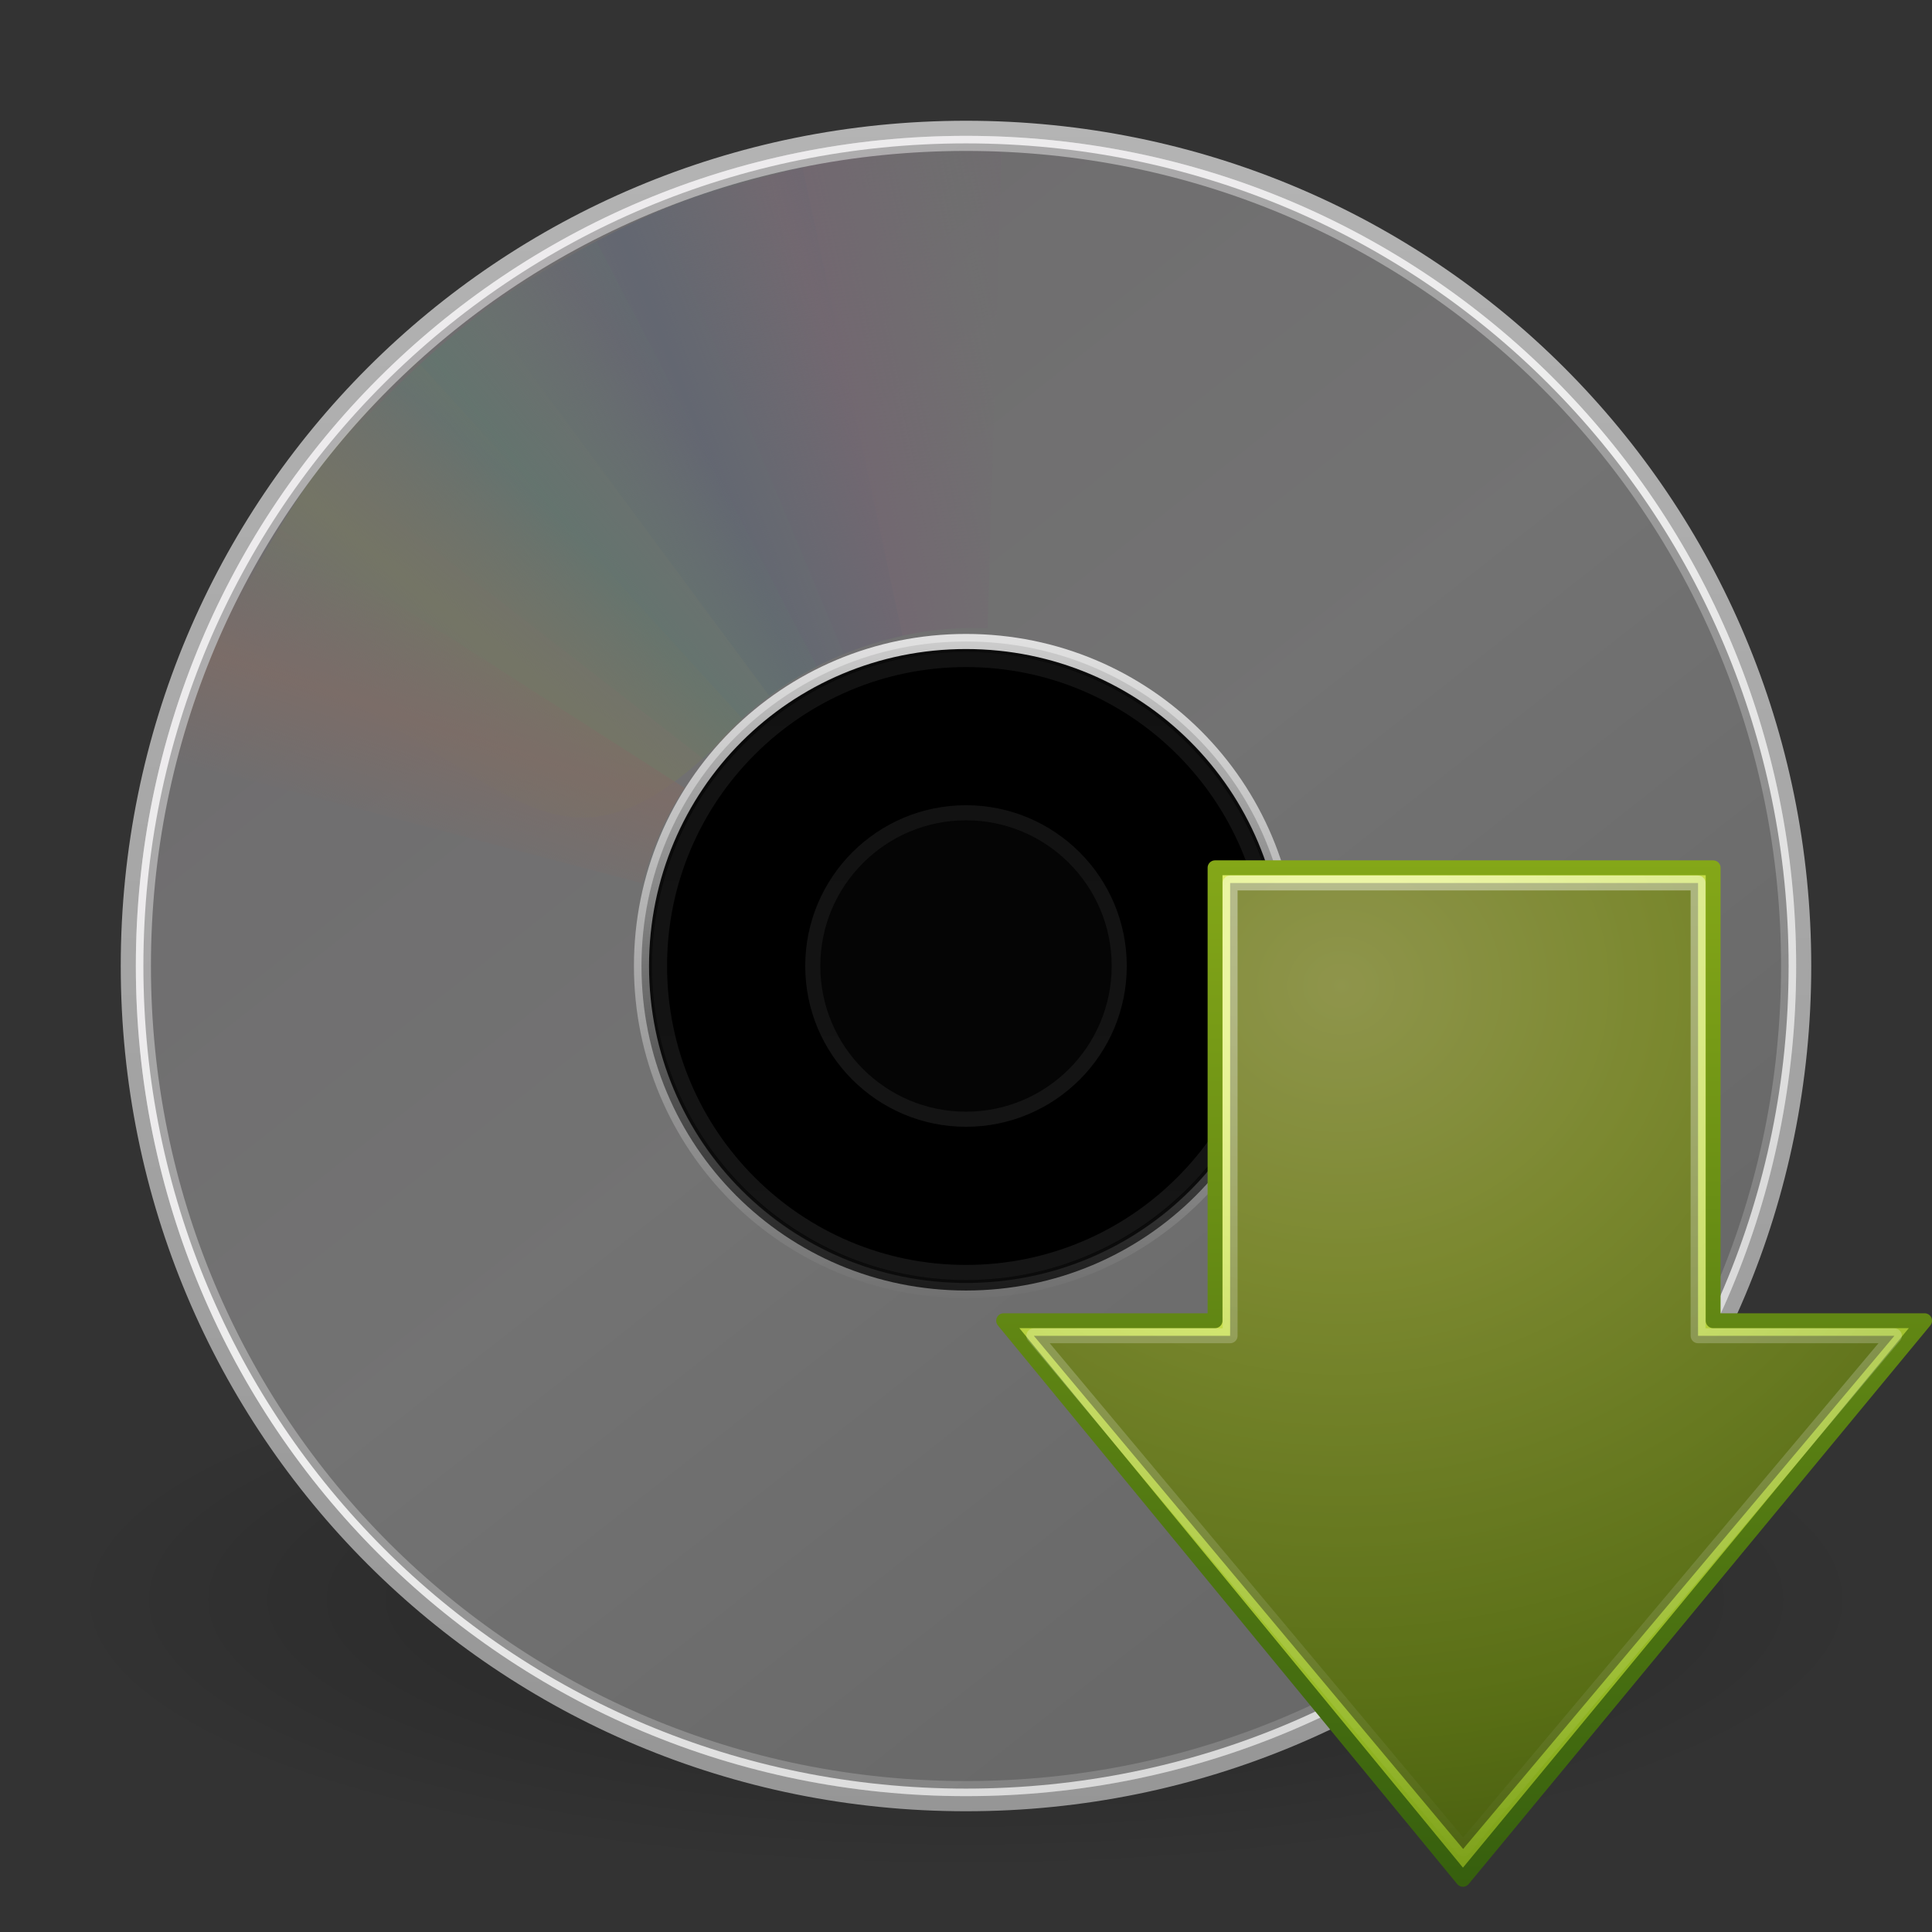 <?xml version="1.0" encoding="UTF-8" standalone="no"?>
<!-- Created with Inkscape (http://www.inkscape.org/) -->
<svg id="svg3367" xmlns="http://www.w3.org/2000/svg" height="128" width="128" version="1.0" xmlns:xlink="http://www.w3.org/1999/xlink">
 <rect width="100%" height="100%" fill="#333333" stroke="none"/>
 <defs id="defs3369">
  <linearGradient id="linearGradient2887" y2="122.17" gradientUnits="userSpaceOnUse" x2="83.217" gradientTransform="matrix(1.006 0 0 .994 8.492 3.33)" y1="54" x1="83.217">
   <stop id="stop3609" style="stop-color:#fff" offset="0"/>
   <stop id="stop3611" style="stop-color:#fff;stop-opacity:0" offset="1"/>
  </linearGradient>
  <linearGradient id="linearGradient2892" y2="53.998" gradientUnits="userSpaceOnUse" x2="72.422" gradientTransform="translate(9 3)" y1="122" x1="72.422">
   <stop id="stop2492" style="stop-color:#365f0e" offset="0"/>
   <stop id="stop2494" style="stop-color:#84a718" offset="1"/>
  </linearGradient>
  <radialGradient id="radialGradient2890" gradientUnits="userSpaceOnUse" cy="51.695" cx="69.448" gradientTransform="matrix(0 2.388 -2.619 0 224.25 -100.53)" r="31">
   <stop id="stop3244" style="stop-color:#eef87e" offset="0"/>
   <stop id="stop3246" style="stop-color:#cde34f" offset=".262"/>
   <stop id="stop3248" style="stop-color:#93b723" offset=".661"/>
   <stop id="stop3250" style="stop-color:#5a7e0d" offset="1"/>
  </radialGradient>
  <linearGradient id="linearGradient6036">
   <stop id="stop6038" style="stop-color:#fff" offset="0"/>
   <stop id="stop6040" style="stop-color:#fff;stop-opacity:0" offset="1"/>
  </linearGradient>
  <linearGradient id="linearGradient3519">
   <stop id="stop3521" style="stop-color:#fcd9cd" offset="0"/>
   <stop id="stop3523" style="stop-color:#fcd9cd;stop-opacity:0" offset="1"/>
  </linearGradient>
  <linearGradient id="linearGradient3511">
   <stop id="stop3513" style="stop-color:#ebeec7" offset="0"/>
   <stop id="stop3515" style="stop-color:#ebeec7;stop-opacity:0" offset="1"/>
  </linearGradient>
  <linearGradient id="linearGradient3503">
   <stop id="stop3505" style="stop-color:#c4ebdd" offset="0"/>
   <stop id="stop3507" style="stop-color:#c4ebdd;stop-opacity:0" offset="1"/>
  </linearGradient>
  <linearGradient id="linearGradient3495">
   <stop id="stop3497" style="stop-color:#c1cbe4" offset="0"/>
   <stop id="stop3499" style="stop-color:#c1cbe4;stop-opacity:0" offset="1"/>
  </linearGradient>
  <linearGradient id="linearGradient3487">
   <stop id="stop3489" style="stop-color:#e6cde2" offset="0"/>
   <stop id="stop3491" style="stop-color:#e6cde2;stop-opacity:0" offset="1"/>
  </linearGradient>
  <radialGradient id="radialGradient2584" gradientUnits="userSpaceOnUse" cy="41.636" cx="23.335" gradientTransform="matrix(2.652 0 0 .795 2.125 72.882)" r="22.627">
   <stop id="stop23421" offset="0"/>
   <stop id="stop23423" style="stop-opacity:0" offset="1"/>
  </radialGradient>
  <linearGradient id="linearGradient2642" y2="54.698" xlink:href="#linearGradient6036" gradientUnits="userSpaceOnUse" x2="48.799" gradientTransform="matrix(2.753 0 0 2.753 -3.024 -4.821)" y1="3.61" x1="10.502"/>
  <linearGradient id="linearGradient2651" y2="45.962" xlink:href="#linearGradient6036" gradientUnits="userSpaceOnUse" x2="18.203" gradientTransform="matrix(1.086 0 0 1.086 37.559 36.85)" y1="4.038" x1="18.776"/>
  <linearGradient id="linearGradient2654" y2="32.509" gradientUnits="userSpaceOnUse" x2="21.448" gradientTransform="matrix(2.538 0 0 2.538 3.085 3.085)" y1="15.5" x1="21.448">
   <stop id="stop3430" style="stop-color:#aaa" offset="0"/>
   <stop id="stop3432" style="stop-color:#d4d4d4" offset="1"/>
  </linearGradient>
  <linearGradient id="linearGradient2658" y2="14.203" gradientUnits="userSpaceOnUse" x2="35.391" gradientTransform="matrix(0 3.171 -3.171 0 137.26 -12.115)" y1="32.416" x1="12.274">
   <stop id="stop3265" style="stop-color:#dedbde" offset="0"/>
   <stop id="stop3267" style="stop-color:#e6e6e6" offset=".5"/>
   <stop id="stop3269" style="stop-color:#d2d2d2" offset="1"/>
  </linearGradient>
  <linearGradient id="linearGradient2660" y2="45.033" gradientUnits="userSpaceOnUse" x2="-21.916" gradientTransform="matrix(2.707 0 0 2.707 135.11 -.976)" y1="3" x1="-21.916">
   <stop id="stop3774" style="stop-color:#b4b4b4" offset="0"/>
   <stop id="stop3776" style="stop-color:#969696" offset="1"/>
  </linearGradient>
  <linearGradient id="linearGradient2672" y2="9.862" xlink:href="#linearGradient3487" spreadMethod="reflect" gradientUnits="userSpaceOnUse" x2="24.274" y1="10.775" x1="20.58"/>
  <linearGradient id="linearGradient2674" y2="9.796" xlink:href="#linearGradient3495" spreadMethod="reflect" gradientUnits="userSpaceOnUse" x2="21.047" y1="11.2" x1="17.495"/>
  <linearGradient id="linearGradient2676" y2="10.732" xlink:href="#linearGradient3503" spreadMethod="reflect" gradientUnits="userSpaceOnUse" x2="16.994" y1="13.046" x1="14.085"/>
  <linearGradient id="linearGradient2678" y2="13.462" xlink:href="#linearGradient3511" spreadMethod="reflect" gradientUnits="userSpaceOnUse" x2="14.609" y1="16.188" x1="12.372"/>
  <linearGradient id="linearGradient2680" y2="20.613" xlink:href="#linearGradient3519" spreadMethod="reflect" gradientUnits="userSpaceOnUse" x2="9.73" y1="17.886" x1="10.609"/>
 </defs>
 <path id="path23417" style="opacity:.3;fill:#000000-rule:evenodd;fill:url(#radialGradient2584)" d="m124 106c0 9.94-26.861 18-60 18s-60.003-8.06-60-18c-0.003-9.941 26.861-18 60-18s60 8.059 60 18z"/>
 <path id="path2781" style="stroke:url(#linearGradient2660);fill:#000000url(#linearGradient2658)" d="m119.5 64c0-30.763-24.737-55.5-55.5-55.5s-55.5 24.737-55.5 55.5 24.737 55.5 55.5 55.5 55.5-24.737 55.5-55.5zm-35.195 0c0 11.176-8.905 20.305-20.305 20.305-11.623 0-20.305-9.355-20.305-20.305 0-11.174 8.234-20.305 20.305-20.305s20.305 9.352 20.305 20.305z"/>
 <path id="path2474" style="opacity:.5;fill:#000000#bada55" d="m64 43c-11.592 0-21 9.408-21 21s9.408 21 21 21 21-9.408 21-21-9.408-21-21-21zm0 10.5c5.796 0 10.5 4.704 10.5 10.5s-4.704 10.5-10.5 10.5-10.5-4.704-10.5-10.5 4.704-10.5 10.5-10.5z"/>
 <path id="path3418" style="stroke-linejoin:round;stroke:url(#linearGradient2654);fill:#000000none" d="m64 43.695c-11.208 0-20.305 9.097-20.305 20.305s9.097 20.305 20.305 20.305 20.305-9.097 20.305-20.305-9.097-20.305-20.305-20.305zm0 10.153c5.604 0 10.152 4.548 10.152 10.152s-4.548 10.152-10.152 10.152-10.152-4.548-10.152-10.152 4.548-10.152 10.152-10.152z"/>
 <g id="g3527" transform="matrix(2.732 0 0 2.732 -1.09 -1.074)">
  <path id="path3296" style="opacity:.8;fill:#000000url(#linearGradient2672)" d="m15.857 5.731l4.768 10.613c1.035-0.459 2.17-0.719 3.375-0.719h0.094l0.014-11.62c-2.942-0.071-5.543 0.657-8.251 1.726z" transform="matrix(1 .028 -.028 1 .692 -.671)"/>
  <path id="path3308" style="opacity:.8;fill:#000000url(#linearGradient2674)" d="m12.121 7.906l6.931 9.36c0.914-0.67 1.966-1.167 3.143-1.425 0.031-0.007 0.06-0.014 0.092-0.02l-2.43-11.395c-2.889 0.562-5.319 1.856-7.736 3.48z"/>
  <path id="path3310" style="opacity:.8;fill:#000000url(#linearGradient2676)" d="m8.252 11.647l9.214 7.155c0.709-0.883 1.597-1.636 2.667-2.19 0.028-0.014 0.054-0.028 0.083-0.043l-5.35-10.318c-2.645 1.29-4.7 3.201-6.614 5.396z"/>
  <path id="path3312" style="opacity:.8;fill:#000000url(#linearGradient2678)" d="m5.633 16.074c7.175 2.242 7.85 7.031 12.777 1.754l-7.91-8.696c-2.221 1.931-3.587 4.327-4.867 6.942z"/>
  <path id="path3314" style="opacity:.8;fill:#000000url(#linearGradient2680)" d="m7.155 13.193c-1.183 1.752-1.908 3.637-2.525 5.644l11.339 2.975c0.215-0.763 0.518-1.514 0.969-2.218 0.017-0.027 0.044-0.067 0.062-0.094l-9.845-6.307z"/>
 </g>
 <path id="path3272" style="opacity:.5;stroke:url(#linearGradient2642);fill:#000000none" d="m64 9.5c-30.209 0-54.5 24.291-54.5 54.5s24.291 54.5 54.5 54.5 54.5-24.291 54.5-54.5-24.291-54.5-54.5-54.5z"/>
 <g id="g3297" transform="matrix(-2.707 0 0 -2.707 128.98 128.95)">
  <path id="path3299" style="opacity:.8;fill:#000000url(#linearGradient2672)" d="m15.857 5.731l4.768 10.613c1.035-0.459 2.17-0.719 3.375-0.719h0.094l0.014-11.62c-2.942-0.071-5.543 0.657-8.251 1.726z" transform="matrix(1 .028 -.028 1 .692 -.671)"/>
  <path id="path3301" style="opacity:.8;fill:#000000url(#linearGradient2674)" d="m12.121 7.906l6.931 9.36c0.914-0.67 1.966-1.167 3.143-1.425 0.031-0.007 0.06-0.014 0.092-0.02l-2.43-11.395c-2.889 0.562-5.319 1.856-7.736 3.48z"/>
  <path id="path3303" style="opacity:.8;fill:#000000url(#linearGradient2676)" d="m8.252 11.647l9.214 7.155c0.709-0.883 1.597-1.636 2.667-2.19 0.028-0.014 0.054-0.028 0.083-0.043l-5.35-10.318c-2.645 1.29-4.7 3.201-6.614 5.396z"/>
  <path id="path3305" style="opacity:.8;fill:#000000url(#linearGradient2678)" d="m5.633 16.074c7.175 2.242 7.85 7.031 12.777 1.754l-7.91-8.696c-2.221 1.931-3.587 4.327-4.867 6.942z"/>
  <path id="path3307" style="opacity:.8;fill:#000000url(#linearGradient2680)" d="m7.155 13.193c-1.183 1.752-1.908 3.637-2.525 5.644l11.339 2.975c0.215-0.763 0.518-1.514 0.969-2.218 0.017-0.027 0.044-0.067 0.062-0.094l-9.845-6.307z"/>
 </g>
 <path id="path3281" style="opacity:.8;stroke:url(#linearGradient2651);fill:#000000none" d="m64 42.5c-11.917 0-21.5 9.583-21.5 21.5s9.583 21.5 21.5 21.5 21.5-9.583 21.5-21.5-9.583-21.5-21.5-21.5z"/>
 <path id="path3288" style="stroke-linejoin:round;stroke:url(#linearGradient2892);stroke-linecap:round;stroke-width:.985;fill:#000000url(#radialGradient2890)" d="m127.51 87.5l-30.587 37.01-30.43-37.01h14.007v-30.007h33v30.007h14.01z"/>
 <path id="path4188" style="opacity:.4;stroke-linejoin:round;stroke:url(#linearGradient2887);stroke-linecap:round;stroke-width:.985;fill:#000000none" d="m81.5 58.5v30h-13.007s28.444 34 28.444 34 28.573-34 28.573-34h-13.01v-30h-31z"/>
</svg>
